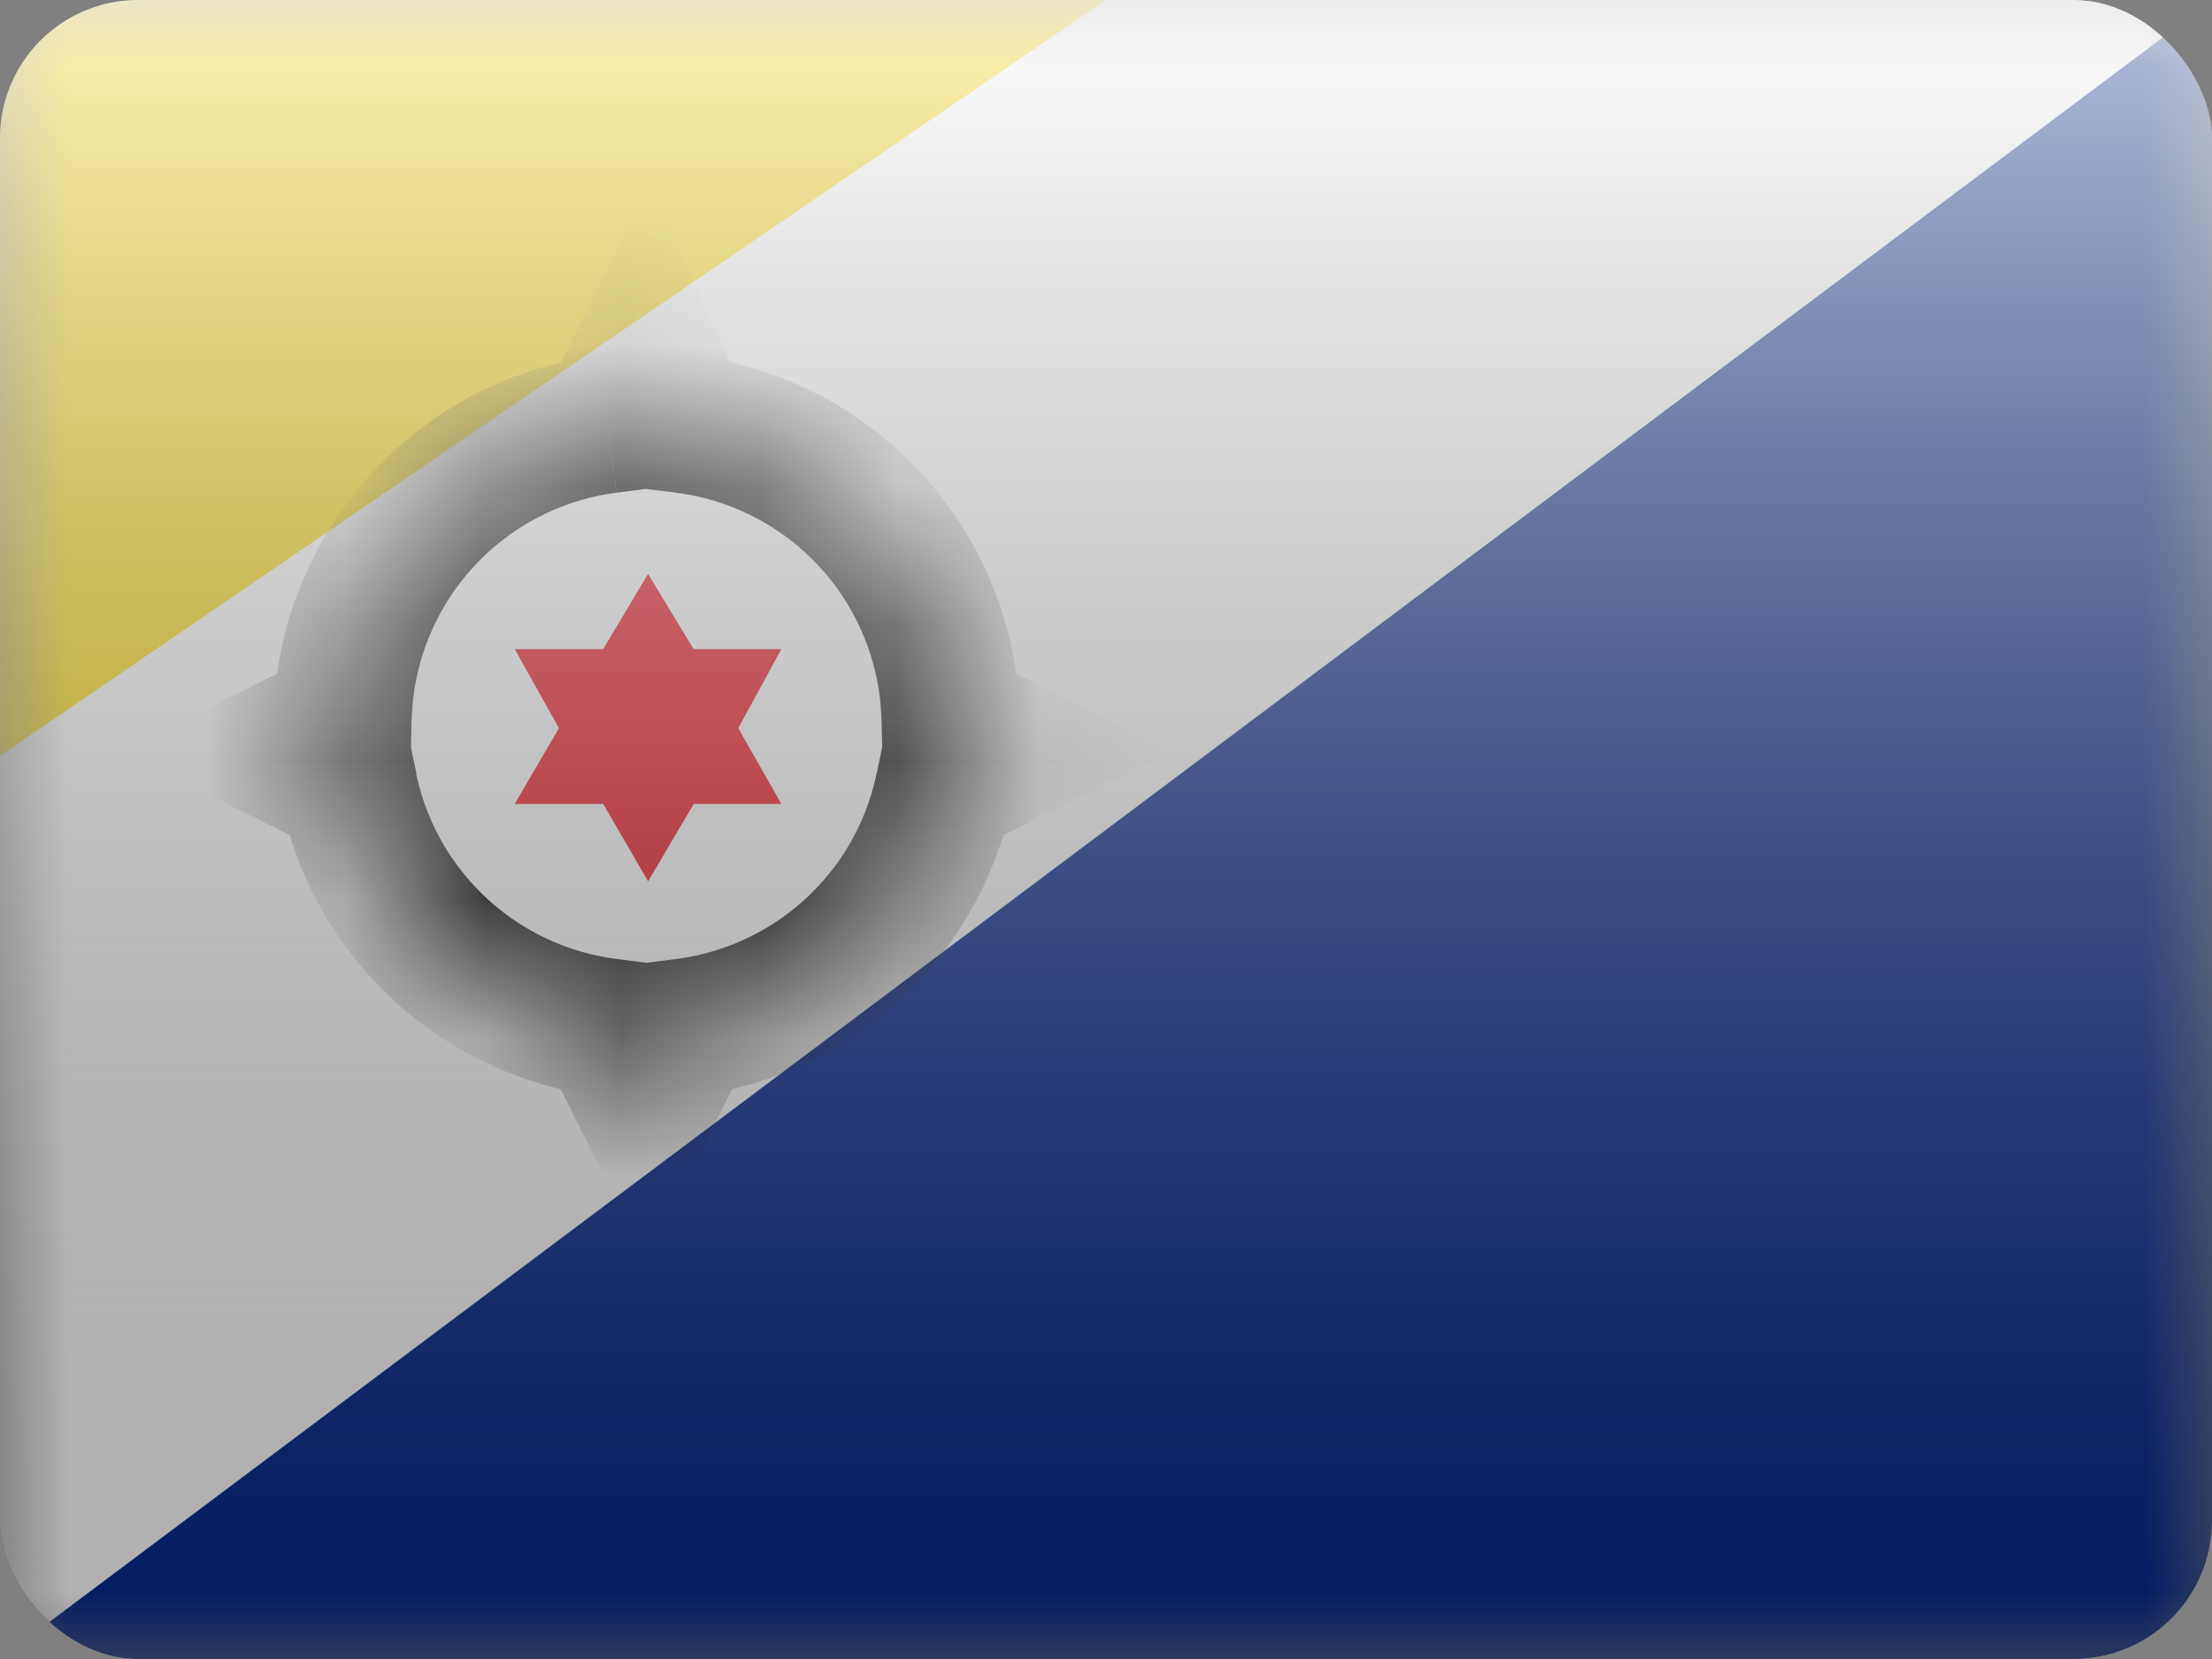 <svg fill="none" xmlns="http://www.w3.org/2000/svg" viewBox="0 0 16 12"><rect x="0" y="0" width="16" height="12" fill="#808080" stroke="none"/><g clip-path="url(#BQ-BO - Bonaire__a)"><mask id="BQ-BO - Bonaire__b" style="mask-type:alpha" maskUnits="userSpaceOnUse" x="0" y="0" width="16" height="12"><path fill="#fff" d="M0 0h16v12H0z"/></mask><g mask="url(#BQ-BO - Bonaire__b)"><path fill-rule="evenodd" clip-rule="evenodd" d="M0 0h16v12H0V0Z" fill="#fff"/><path fill-rule="evenodd" clip-rule="evenodd" d="M0 5.467V0h8L0 5.467Z" fill="#FEDA00"/><path fill-rule="evenodd" clip-rule="evenodd" d="M0 12h16.005V0L0 12Z" fill="#00268D"/><mask id="BQ-BO - Bonaire__c" fill="#fff"><path fill-rule="evenodd" clip-rule="evenodd" d="m4.677 2.5.263.566a2.2 2.2 0 0 1 1.936 2.129l.477.238-.521.261A2.202 2.202 0 0 1 4.96 7.432L4.677 8l-.284-.568a2.202 2.202 0 0 1-1.871-1.738L2 5.434l.477-.24a2.2 2.2 0 0 1 1.918-2.126l.282-.568Z"/></mask><path fill-rule="evenodd" clip-rule="evenodd" d="m4.677 2.5.263.566a2.2 2.2 0 0 1 1.936 2.129l.477.238-.521.261A2.202 2.202 0 0 1 4.96 7.432L4.677 8l-.284-.568a2.202 2.202 0 0 1-1.871-1.738L2 5.434l.477-.24a2.2 2.2 0 0 1 1.918-2.126l.282-.568Z" fill="#fff"/><path d="m4.94 3.066-.453.21.117.253.277.033.06-.496ZM4.677 2.5l.453-.211-.44-.943-.461.932.448.222Zm2.199 2.695-.5.012.008.3.268.135.224-.447Zm.477.238.224.448.894-.448-.894-.447-.224.447Zm-.521.261-.224-.447-.217.109-.049.238.49.1ZM4.96 7.432l-.064-.496-.264.034-.12.238.448.224ZM4.677 8l-.448.224.448.894.447-.894L4.677 8Zm-.284-.568.447-.224-.12-.238-.263-.034-.064.496ZM2.522 5.694l.49-.1-.05-.238-.217-.11-.223.448ZM2 5.434l-.224-.448-.894.447.894.448L2 5.433Zm.477-.24.224.448.269-.135.007-.3-.5-.012Zm1.918-2.126.064.496.265-.034.12-.24-.449-.222Zm.998-.213-.263-.566-.907.422.264.566.906-.422Zm1.983 2.327A2.7 2.7 0 0 0 4.999 2.57l-.118.993a1.7 1.7 0 0 1 1.495 1.645l1-.025Zm.2-.196L7.1 4.747l-.448.895.478.239.447-.895Zm-.52 1.155.52-.26-.446-.895-.522.26.447.895ZM5.024 7.928a2.702 2.702 0 0 0 2.297-2.134l-.98-.2a1.702 1.702 0 0 1-1.445 1.342l.128.992Zm-.511-.72-.285.568.895.448.284-.569-.894-.447Zm.61.568-.284-.568-.895.447.284.569.895-.448ZM2.032 5.794a2.702 2.702 0 0 0 2.297 2.134l.128-.992A1.702 1.702 0 0 1 3.01 5.594l-.98.2Zm-.256.087.522.26.447-.894-.521-.26-.448.894Zm.478-1.134-.478.24.448.894.477-.24-.447-.894Zm2.078-2.175a2.7 2.7 0 0 0-2.354 2.61l1 .025a1.7 1.7 0 0 1 1.48-1.643l-.126-.992Zm-.103-.294-.282.568.896.444.282-.568-.896-.444Z" fill="#000" mask="url(#BQ-BO - Bonaire__c)"/><path fill-rule="evenodd" clip-rule="evenodd" d="m4.688 4.15-.325.545h-.64l.32.572-.32.548h.64l.325.56.33-.56h.634l-.312-.548.312-.572h-.635l-.33-.545Z" fill="#F00A17"/></g><path fill="url(#BQ-BO - Bonaire__d)" style="mix-blend-mode:overlay" d="M0 0h16v12H0z"/></g><defs><linearGradient id="BQ-BO - Bonaire__d" x1="8" y1="0" x2="8" y2="12" gradientUnits="userSpaceOnUse"><stop stop-color="#fff" stop-opacity=".7"/><stop offset="1" stop-opacity=".3"/></linearGradient><clipPath id="BQ-BO - Bonaire__a"><rect width="16" height="12" rx="1" fill="#fff"/></clipPath></defs></svg>